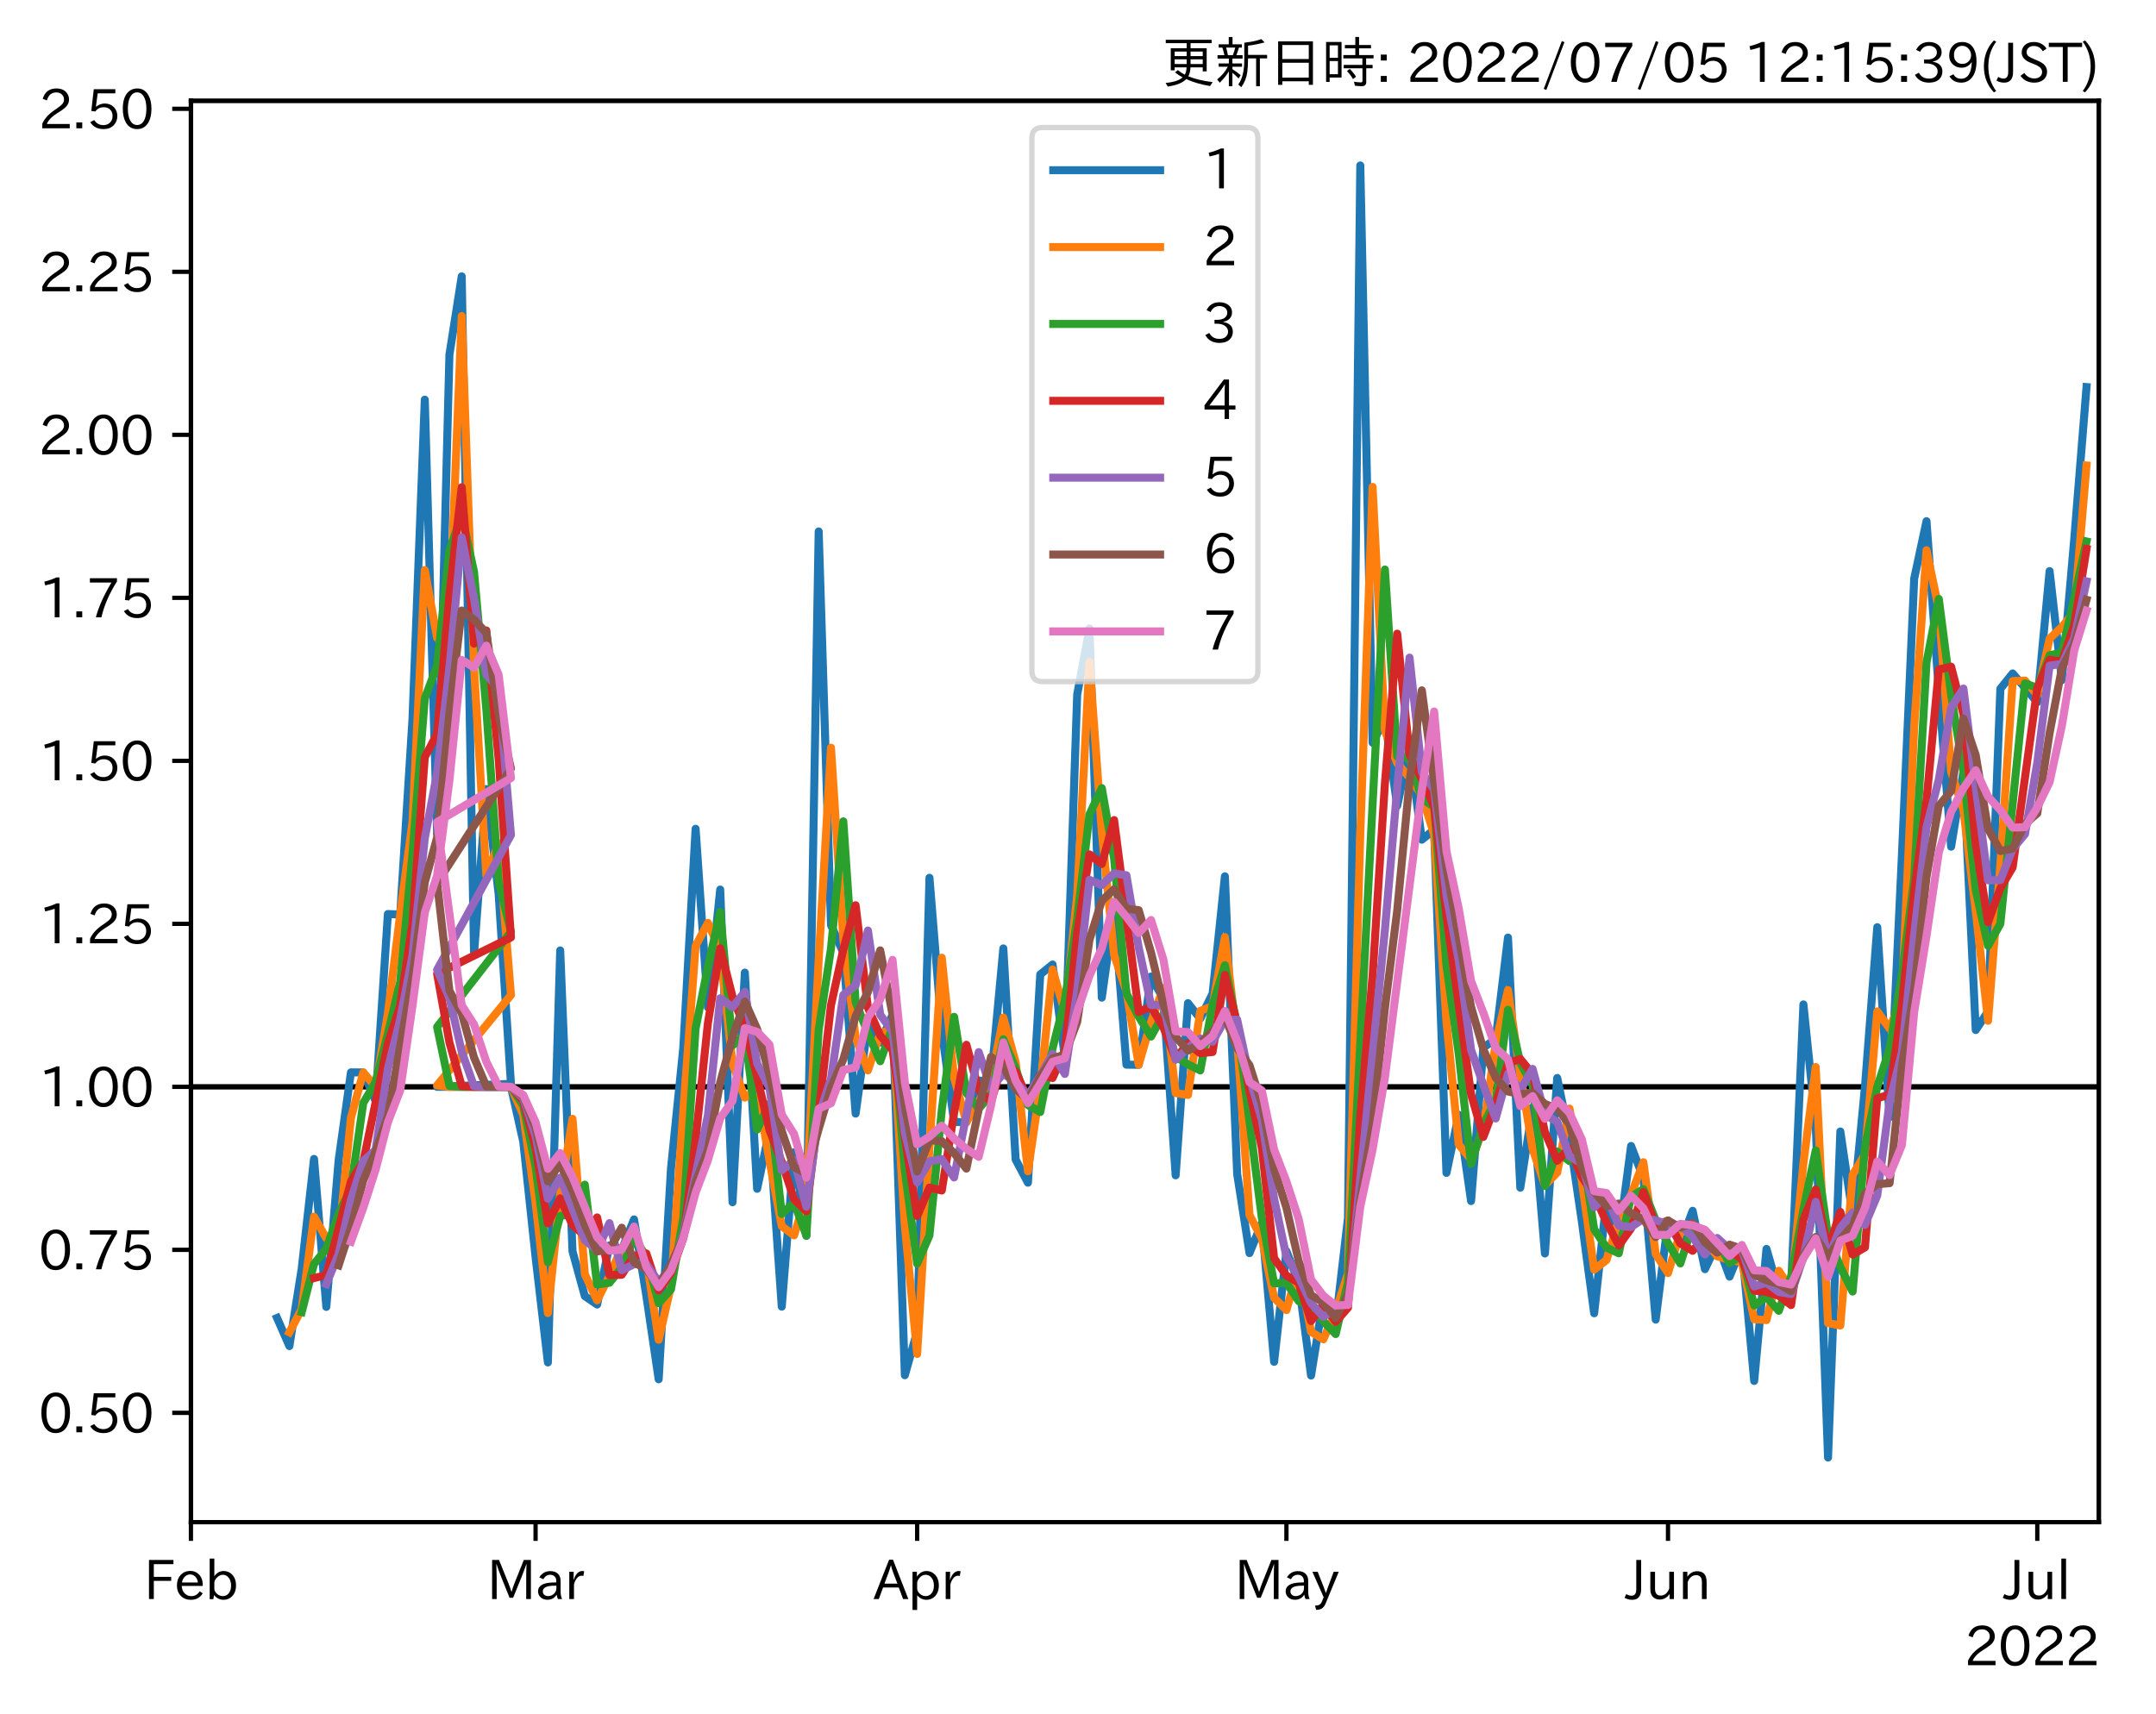 <?xml version="1.0" encoding="utf-8" standalone="no"?>
<!DOCTYPE svg PUBLIC "-//W3C//DTD SVG 1.1//EN"
  "http://www.w3.org/Graphics/SVG/1.1/DTD/svg11.dtd">
<svg xmlns:xlink="http://www.w3.org/1999/xlink" width="403.558pt" height="320.973pt" viewBox="0 0 403.558 320.973" xmlns="http://www.w3.org/2000/svg" version="1.1">
 <defs>
  <style type="text/css">*{stroke-linejoin: round; stroke-linecap: butt}</style>
 </defs>
 <g id="figure_1">
  <g id="patch_1">
   <path d="M 0 320.973 
L 403.558 320.973 
L 403.558 0 
L 0 0 
z
" style="fill: #ffffff"/>
  </g>
  <g id="axes_1">
   <g id="patch_2">
    <path d="M 35.737 284.991 
L 392.858 284.991 
L 392.858 18.879 
L 35.737 18.879 
z
" style="fill: #ffffff"/>
   </g>
   <g id="line2d_1">
    <path d="M 35.737 203.486 
L 392.858 203.486 
" clip-path="url(#p97db24662e)" style="fill: none; stroke: #000000; stroke-linecap: square"/>
   </g>
   <g id="matplotlib.axis_1">
    <g id="xtick_1">
     <g id="line2d_2">
      <defs>
       <path id="mb4a9495ccb" d="M 0 0 
L 0 3.5 
" style="stroke: #000000; stroke-width: 0.8"/>
      </defs>
      <g>
       <use xlink:href="#mb4a9495ccb" x="35.737" y="284.991" style="stroke: #000000; stroke-width: 0.8"/>
      </g>
     </g>
     <g id="text_1">
      <!-- Feb -->
      <g transform="translate(26.914 299.482)scale(0.1 -0.1)">
       <defs>
        <path id="IPAexGothic-46" d="M 3469 4141 
L 1172 4141 
L 1172 2656 
L 3206 2656 
L 3206 2188 
L 1172 2188 
L 1172 63 
L 609 63 
L 609 4634 
L 3469 4634 
L 3469 4141 
z
" transform="scale(0.016)"/>
        <path id="IPAexGothic-65" d="M 863 1594 
Q 891 1041 1209 722 
Q 1534 397 1997 397 
Q 2606 397 2963 966 
L 3322 728 
Q 2869 -31 1931 -31 
Q 1222 -31 766 422 
Q 306 884 306 1641 
Q 306 2444 788 2925 
Q 1216 3353 1856 3353 
Q 2459 3353 2866 2956 
Q 3322 2494 3322 1722 
L 3322 1594 
L 863 1594 
z
M 2756 1997 
Q 2709 2431 2450 2681 
Q 2194 2938 1844 2938 
Q 1438 2938 1150 2591 
Q 953 2356 894 1997 
L 2756 1997 
z
" transform="scale(0.016)"/>
        <path id="IPAexGothic-62" d="M 1125 2731 
Q 1550 3341 2219 3341 
Q 2788 3341 3191 2938 
Q 3659 2469 3659 1644 
Q 3659 838 3191 372 
Q 2788 -31 2206 -31 
Q 1559 -31 1088 516 
L 1009 44 
L 581 44 
L 581 4794 
L 1125 4794 
L 1125 2731 
z
M 1125 1997 
L 1125 1253 
Q 1125 888 1528 600 
Q 1803 403 2119 403 
Q 2488 403 2744 659 
Q 3084 1009 3084 1631 
Q 3084 2194 2803 2553 
Q 2525 2900 2125 2900 
Q 1759 2900 1438 2578 
Q 1125 2266 1125 1997 
z
" transform="scale(0.016)"/>
       </defs>
       <use xlink:href="#IPAexGothic-46"/>
       <use xlink:href="#IPAexGothic-65" x="57.178"/>
       <use xlink:href="#IPAexGothic-62" x="114.062"/>
      </g>
     </g>
    </g>
    <g id="xtick_2">
     <g id="line2d_3">
      <g>
       <use xlink:href="#mb4a9495ccb" x="100.249" y="284.991" style="stroke: #000000; stroke-width: 0.8"/>
      </g>
     </g>
     <g id="text_2">
      <!-- Mar -->
      <g transform="translate(91.14 299.482)scale(0.1 -0.1)">
       <defs>
        <path id="IPAexGothic-4d" d="M 5147 63 
L 4597 63 
L 4597 2534 
Q 4597 3281 4634 4134 
L 4609 4134 
Q 4356 3409 4066 2675 
L 3066 209 
L 2650 209 
L 1641 2725 
Q 1328 3506 1128 4141 
L 1103 4141 
Q 1141 3131 1141 2553 
L 1141 63 
L 609 63 
L 609 4634 
L 1416 4634 
L 2503 1944 
Q 2697 1472 2869 906 
L 2888 906 
Q 3028 1416 3234 1931 
L 4316 4634 
L 5147 4634 
L 5147 63 
z
" transform="scale(0.016)"/>
        <path id="IPAexGothic-61" d="M 3156 63 
L 2672 63 
Q 2559 303 2531 556 
L 2509 556 
Q 2147 -25 1428 -25 
Q 934 -25 622 288 
Q 347 563 347 959 
Q 347 1947 2050 1997 
L 2478 2009 
L 2478 2175 
Q 2478 2509 2288 2700 
Q 2088 2900 1775 2900 
Q 1238 2900 969 2378 
L 494 2597 
Q 938 3328 1788 3328 
Q 2375 3328 2691 3000 
Q 2984 2706 2984 2169 
L 2984 997 
Q 2984 400 3156 63 
z
M 2491 1625 
L 2141 1619 
Q 903 1591 903 953 
Q 903 728 1050 581 
Q 1231 403 1525 403 
Q 1934 403 2234 703 
Q 2491 969 2491 1344 
L 2491 1625 
z
" transform="scale(0.016)"/>
        <path id="IPAexGothic-72" d="M 2309 3316 
L 2213 2769 
Q 2106 2791 2022 2791 
Q 1653 2791 1413 2444 
Q 1113 2006 1113 1675 
L 1113 63 
L 563 63 
L 563 3250 
L 1081 3250 
L 1056 2303 
L 1069 2303 
Q 1422 3341 2097 3341 
Q 2206 3341 2309 3316 
z
" transform="scale(0.016)"/>
       </defs>
       <use xlink:href="#IPAexGothic-4d"/>
       <use xlink:href="#IPAexGothic-61" x="90.186"/>
       <use xlink:href="#IPAexGothic-72" x="145.166"/>
      </g>
     </g>
    </g>
    <g id="xtick_3">
     <g id="line2d_4">
      <g>
       <use xlink:href="#mb4a9495ccb" x="171.673" y="284.991" style="stroke: #000000; stroke-width: 0.8"/>
      </g>
     </g>
     <g id="text_3">
      <!-- Apr -->
      <g transform="translate(163.531 299.482)scale(0.1 -0.1)">
       <defs>
        <path id="IPAexGothic-41" d="M 4056 63 
L 3444 63 
L 2938 1409 
L 1100 1409 
L 603 63 
L -6 63 
L 1806 4666 
L 2259 4666 
L 4056 63 
z
M 2778 1863 
L 2316 3078 
Q 2125 3588 2028 4000 
L 2009 4000 
Q 1897 3563 1716 3078 
L 1263 1863 
L 2778 1863 
z
" transform="scale(0.016)"/>
        <path id="IPAexGothic-70" d="M 1075 2688 
Q 1525 3341 2206 3341 
Q 2769 3341 3172 2938 
Q 3641 2469 3641 1644 
Q 3641 841 3178 372 
Q 2775 -31 2200 -31 
Q 1569 -31 1106 497 
L 1106 -1216 
L 563 -1216 
L 563 3250 
L 1075 3250 
L 1075 2688 
z
M 1106 1950 
L 1106 1291 
Q 1106 897 1516 600 
Q 1791 403 2106 403 
Q 2469 403 2725 659 
Q 3066 997 3066 1631 
Q 3066 2200 2784 2559 
Q 2503 2900 2100 2900 
Q 1656 2900 1338 2484 
Q 1106 2184 1106 1950 
z
" transform="scale(0.016)"/>
       </defs>
       <use xlink:href="#IPAexGothic-41"/>
       <use xlink:href="#IPAexGothic-70" x="63.721"/>
       <use xlink:href="#IPAexGothic-72" x="125.83"/>
      </g>
     </g>
    </g>
    <g id="xtick_4">
     <g id="line2d_5">
      <g>
       <use xlink:href="#mb4a9495ccb" x="240.793" y="284.991" style="stroke: #000000; stroke-width: 0.8"/>
      </g>
     </g>
     <g id="text_4">
      <!-- May -->
      <g transform="translate(231.074 299.482)scale(0.1 -0.1)">
       <defs>
        <path id="IPAexGothic-79" d="M 3122 3250 
L 1575 -488 
Q 1278 -1203 550 -1203 
L 478 -1203 
L 344 -703 
L 447 -703 
Q 969 -703 1150 -238 
L 1356 275 
L 38 3250 
L 659 3250 
L 1363 1459 
Q 1528 1025 1606 781 
L 1625 781 
Q 1750 1169 1863 1459 
L 2528 3250 
L 3122 3250 
z
" transform="scale(0.016)"/>
       </defs>
       <use xlink:href="#IPAexGothic-4d"/>
       <use xlink:href="#IPAexGothic-61" x="90.186"/>
       <use xlink:href="#IPAexGothic-79" x="145.166"/>
      </g>
     </g>
    </g>
    <g id="xtick_5">
     <g id="line2d_6">
      <g>
       <use xlink:href="#mb4a9495ccb" x="312.217" y="284.991" style="stroke: #000000; stroke-width: 0.8"/>
      </g>
     </g>
     <g id="text_5">
      <!-- Jun -->
      <g transform="translate(304.278 299.482)scale(0.1 -0.1)">
       <defs>
        <path id="IPAexGothic-4a" d="M 1819 4634 
L 1819 1234 
Q 1819 -31 763 -31 
Q 303 -31 -125 209 
L 84 644 
Q 378 447 694 447 
Q 1250 447 1250 1203 
L 1250 4634 
L 1819 4634 
z
" transform="scale(0.016)"/>
        <path id="IPAexGothic-75" d="M 3284 63 
L 2772 63 
L 2772 644 
Q 2300 0 1625 0 
Q 1072 0 763 375 
Q 519 678 519 1241 
L 519 3250 
L 1069 3250 
L 1069 1259 
Q 1069 466 1734 466 
Q 2406 466 2734 1291 
L 2734 3250 
L 3284 3250 
L 3284 63 
z
" transform="scale(0.016)"/>
        <path id="IPAexGothic-6e" d="M 3328 63 
L 2778 63 
L 2778 2041 
Q 2778 2853 2106 2853 
Q 1428 2853 1113 2041 
L 1113 63 
L 563 63 
L 563 3250 
L 1075 3250 
L 1075 2675 
Q 1525 3316 2222 3316 
Q 3328 3316 3328 2072 
L 3328 63 
z
" transform="scale(0.016)"/>
       </defs>
       <use xlink:href="#IPAexGothic-4a"/>
       <use xlink:href="#IPAexGothic-75" x="37.988"/>
       <use xlink:href="#IPAexGothic-6e" x="98.389"/>
      </g>
     </g>
    </g>
    <g id="xtick_6">
     <g id="line2d_7">
      <g>
       <use xlink:href="#mb4a9495ccb" x="381.337" y="284.991" style="stroke: #000000; stroke-width: 0.8"/>
      </g>
     </g>
     <g id="text_6">
      <!-- Jul -->
      <g transform="translate(375.068 299.482)scale(0.1 -0.1)">
       <defs>
        <path id="IPAexGothic-6c" d="M 1131 63 
L 581 63 
L 581 4794 
L 1131 4794 
L 1131 63 
z
" transform="scale(0.016)"/>
       </defs>
       <use xlink:href="#IPAexGothic-4a"/>
       <use xlink:href="#IPAexGothic-75" x="37.988"/>
       <use xlink:href="#IPAexGothic-6c" x="98.389"/>
      </g>
     </g>
    </g>
    <g id="text_7">
     <!-- 2022 -->
     <g transform="translate(367.664 311.873)scale(0.1 -0.1)">
      <defs>
       <path id="IPAexGothic-32" d="M 3659 63 
L 447 63 
L 447 594 
Q 825 1475 1894 2203 
L 2072 2322 
Q 2619 2697 2791 2906 
Q 2988 3153 2988 3444 
Q 2988 3772 2756 4003 
Q 2500 4259 2084 4259 
Q 1250 4259 991 3328 
L 497 3506 
Q 853 4725 2116 4725 
Q 2806 4725 3216 4316 
Q 3575 3947 3575 3425 
Q 3575 3038 3344 2722 
Q 3131 2416 2366 1938 
L 2231 1856 
Q 1256 1253 978 569 
L 3659 569 
L 3659 63 
z
" transform="scale(0.016)"/>
       <path id="IPAexGothic-30" d="M 2038 4725 
Q 2881 4725 3334 3944 
Q 3694 3325 3694 2344 
Q 3694 1372 3334 741 
Q 2888 -31 2016 -31 
Q 1147 -31 700 741 
Q 341 1372 341 2350 
Q 341 3713 1000 4334 
Q 1419 4725 2038 4725 
z
M 2016 4266 
Q 1516 4266 1228 3759 
Q 934 3247 934 2344 
Q 934 1456 1222 947 
Q 1513 447 2016 447 
Q 2619 447 2909 1153 
Q 3100 1622 3100 2375 
Q 3100 3256 2806 3759 
Q 2509 4266 2016 4266 
z
" transform="scale(0.016)"/>
      </defs>
      <use xlink:href="#IPAexGothic-32"/>
      <use xlink:href="#IPAexGothic-30" x="62.988"/>
      <use xlink:href="#IPAexGothic-32" x="125.977"/>
      <use xlink:href="#IPAexGothic-32" x="188.965"/>
     </g>
    </g>
   </g>
   <g id="matplotlib.axis_2">
    <g id="ytick_1">
     <g id="line2d_8">
      <defs>
       <path id="m0ebb329136" d="M 0 0 
L -3.5 0 
" style="stroke: #000000; stroke-width: 0.8"/>
      </defs>
      <g>
       <use xlink:href="#m0ebb329136" x="35.737" y="264.523" style="stroke: #000000; stroke-width: 0.8"/>
      </g>
     </g>
     <g id="text_8">
      <!-- 0.50 -->
      <g transform="translate(7.2 268.268)scale(0.1 -0.1)">
       <defs>
        <path id="IPAexGothic-2e" d="M 1184 63 
L 494 63 
L 494 753 
L 1184 753 
L 1184 63 
z
" transform="scale(0.016)"/>
        <path id="IPAexGothic-35" d="M 1178 2603 
Q 1634 2963 2172 2963 
Q 2816 2963 3241 2528 
Q 3638 2113 3638 1497 
Q 3638 938 3297 513 
Q 2869 -31 2031 -31 
Q 959 -31 469 784 
L 938 1028 
Q 1309 434 2013 434 
Q 2466 434 2769 716 
Q 3081 1013 3081 1503 
Q 3081 1966 2806 2241 
Q 2519 2528 2056 2528 
Q 1406 2528 1072 2028 
L 591 2091 
L 884 4634 
L 3406 4634 
L 3406 4153 
L 1341 4153 
L 1134 2603 
L 1178 2603 
z
" transform="scale(0.016)"/>
       </defs>
       <use xlink:href="#IPAexGothic-30"/>
       <use xlink:href="#IPAexGothic-2e" x="62.988"/>
       <use xlink:href="#IPAexGothic-35" x="89.404"/>
       <use xlink:href="#IPAexGothic-30" x="152.393"/>
      </g>
     </g>
    </g>
    <g id="ytick_2">
     <g id="line2d_9">
      <g>
       <use xlink:href="#m0ebb329136" x="35.737" y="234.004" style="stroke: #000000; stroke-width: 0.8"/>
      </g>
     </g>
     <g id="text_9">
      <!-- 0.75 -->
      <g transform="translate(7.2 237.75)scale(0.1 -0.1)">
       <defs>
        <path id="IPAexGothic-37" d="M 3597 4263 
Q 2238 2106 1778 63 
L 1131 63 
Q 1581 1834 2950 4128 
L 428 4128 
L 428 4634 
L 3597 4634 
L 3597 4263 
z
" transform="scale(0.016)"/>
       </defs>
       <use xlink:href="#IPAexGothic-30"/>
       <use xlink:href="#IPAexGothic-2e" x="62.988"/>
       <use xlink:href="#IPAexGothic-37" x="89.404"/>
       <use xlink:href="#IPAexGothic-35" x="152.393"/>
      </g>
     </g>
    </g>
    <g id="ytick_3">
     <g id="line2d_10">
      <g>
       <use xlink:href="#m0ebb329136" x="35.737" y="203.486" style="stroke: #000000; stroke-width: 0.8"/>
      </g>
     </g>
     <g id="text_10">
      <!-- 1.00 -->
      <g transform="translate(7.2 207.231)scale(0.1 -0.1)">
       <defs>
        <path id="IPAexGothic-31" d="M 2463 63 
L 1900 63 
L 1900 4103 
Q 1372 3922 788 3797 
L 684 4231 
Q 1519 4441 2106 4731 
L 2463 4731 
L 2463 63 
z
" transform="scale(0.016)"/>
       </defs>
       <use xlink:href="#IPAexGothic-31"/>
       <use xlink:href="#IPAexGothic-2e" x="62.988"/>
       <use xlink:href="#IPAexGothic-30" x="89.404"/>
       <use xlink:href="#IPAexGothic-30" x="152.393"/>
      </g>
     </g>
    </g>
    <g id="ytick_4">
     <g id="line2d_11">
      <g>
       <use xlink:href="#m0ebb329136" x="35.737" y="172.967" style="stroke: #000000; stroke-width: 0.8"/>
      </g>
     </g>
     <g id="text_11">
      <!-- 1.25 -->
      <g transform="translate(7.2 176.712)scale(0.1 -0.1)">
       <use xlink:href="#IPAexGothic-31"/>
       <use xlink:href="#IPAexGothic-2e" x="62.988"/>
       <use xlink:href="#IPAexGothic-32" x="89.404"/>
       <use xlink:href="#IPAexGothic-35" x="152.393"/>
      </g>
     </g>
    </g>
    <g id="ytick_5">
     <g id="line2d_12">
      <g>
       <use xlink:href="#m0ebb329136" x="35.737" y="142.448" style="stroke: #000000; stroke-width: 0.8"/>
      </g>
     </g>
     <g id="text_12">
      <!-- 1.50 -->
      <g transform="translate(7.2 146.193)scale(0.1 -0.1)">
       <use xlink:href="#IPAexGothic-31"/>
       <use xlink:href="#IPAexGothic-2e" x="62.988"/>
       <use xlink:href="#IPAexGothic-35" x="89.404"/>
       <use xlink:href="#IPAexGothic-30" x="152.393"/>
      </g>
     </g>
    </g>
    <g id="ytick_6">
     <g id="line2d_13">
      <g>
       <use xlink:href="#m0ebb329136" x="35.737" y="111.929" style="stroke: #000000; stroke-width: 0.8"/>
      </g>
     </g>
     <g id="text_13">
      <!-- 1.75 -->
      <g transform="translate(7.2 115.675)scale(0.1 -0.1)">
       <use xlink:href="#IPAexGothic-31"/>
       <use xlink:href="#IPAexGothic-2e" x="62.988"/>
       <use xlink:href="#IPAexGothic-37" x="89.404"/>
       <use xlink:href="#IPAexGothic-35" x="152.393"/>
      </g>
     </g>
    </g>
    <g id="ytick_7">
     <g id="line2d_14">
      <g>
       <use xlink:href="#m0ebb329136" x="35.737" y="81.411" style="stroke: #000000; stroke-width: 0.8"/>
      </g>
     </g>
     <g id="text_14">
      <!-- 2.00 -->
      <g transform="translate(7.2 85.156)scale(0.1 -0.1)">
       <use xlink:href="#IPAexGothic-32"/>
       <use xlink:href="#IPAexGothic-2e" x="62.988"/>
       <use xlink:href="#IPAexGothic-30" x="89.404"/>
       <use xlink:href="#IPAexGothic-30" x="152.393"/>
      </g>
     </g>
    </g>
    <g id="ytick_8">
     <g id="line2d_15">
      <g>
       <use xlink:href="#m0ebb329136" x="35.737" y="50.892" style="stroke: #000000; stroke-width: 0.8"/>
      </g>
     </g>
     <g id="text_15">
      <!-- 2.25 -->
      <g transform="translate(7.2 54.637)scale(0.1 -0.1)">
       <use xlink:href="#IPAexGothic-32"/>
       <use xlink:href="#IPAexGothic-2e" x="62.988"/>
       <use xlink:href="#IPAexGothic-32" x="89.404"/>
       <use xlink:href="#IPAexGothic-35" x="152.393"/>
      </g>
     </g>
    </g>
    <g id="ytick_9">
     <g id="line2d_16">
      <g>
       <use xlink:href="#m0ebb329136" x="35.737" y="20.373" style="stroke: #000000; stroke-width: 0.8"/>
      </g>
     </g>
     <g id="text_16">
      <!-- 2.50 -->
      <g transform="translate(7.2 24.119)scale(0.1 -0.1)">
       <use xlink:href="#IPAexGothic-32"/>
       <use xlink:href="#IPAexGothic-2e" x="62.988"/>
       <use xlink:href="#IPAexGothic-35" x="89.404"/>
       <use xlink:href="#IPAexGothic-30" x="152.393"/>
      </g>
     </g>
    </g>
   </g>
   <g id="line2d_17">
    <path d="M 51.865 246.765 
L 54.169 252.025 
L 56.474 237.527 
L 58.778 216.985 
L 61.081 244.687 
L 63.386 217.229 
L 65.689 200.779 
L 67.993 200.791 
L 70.297 206.122 
L 72.602 171.134 
L 74.906 171.224 
L 77.21 134.589 
L 79.513 74.828 
L 81.817 156.078 
L 84.121 66.407 
L 86.425 51.743 
L 88.73 178.575 
L 91.034 147.744 
L 93.338 167.415 
L 95.641 202.925 
L 81.817 203.486 
L 84.121 203.486 
L 95.641 203.486 
L 97.945 213.751 
L 100.249 235.381 
L 102.553 255.089 
L 104.858 177.952 
L 107.162 234.261 
L 109.466 242.666 
L 111.769 244.246 
L 114.073 233.187 
L 116.377 234.02 
L 118.681 228.307 
L 120.986 242.633 
L 123.29 258.242 
L 125.594 218.779 
L 127.897 196.221 
L 130.202 155.17 
L 132.506 188.587 
L 134.81 166.549 
L 137.113 225.09 
L 139.417 182.098 
L 141.721 222.579 
L 144.025 211.703 
L 146.329 244.642 
L 148.633 215.75 
L 150.938 231.391 
L 153.242 99.501 
L 155.546 173.222 
L 157.85 178.369 
L 160.154 208.496 
L 162.458 191.756 
L 164.762 195.198 
L 167.065 189.98 
L 169.369 257.479 
L 171.673 249.284 
L 173.977 164.344 
L 176.281 192.887 
L 178.585 210.059 
L 180.889 210.13 
L 183.194 202.336 
L 185.498 202.338 
L 187.802 177.571 
L 190.106 217.105 
L 192.41 221.435 
L 194.714 182.442 
L 197.018 180.58 
L 199.321 197.958 
L 201.625 130.058 
L 203.929 117.661 
L 206.233 186.786 
L 208.537 170.332 
L 210.841 199.339 
L 213.145 199.367 
L 215.45 182.839 
L 217.754 187.011 
L 220.058 220.053 
L 222.362 187.812 
L 224.666 190.713 
L 226.97 186.028 
L 229.274 164.073 
L 231.577 219.833 
L 233.881 234.615 
L 236.185 228.991 
L 238.489 254.97 
L 240.793 234.26 
L 243.097 240.185 
L 245.401 257.538 
L 247.706 243.306 
L 250.01 247.766 
L 252.314 228.009 
L 254.618 30.975 
L 256.921 139.055 
L 259.226 134.576 
L 261.529 150.865 
L 263.834 140.118 
L 266.137 157.213 
L 268.442 155.348 
L 270.745 219.598 
L 273.05 208.727 
L 275.353 224.869 
L 277.658 196.124 
L 279.962 194.549 
L 282.265 175.538 
L 284.57 222.367 
L 286.873 207.3 
L 289.178 234.687 
L 291.481 201.827 
L 293.786 213.043 
L 296.089 228.693 
L 298.394 245.878 
L 300.697 224.721 
L 303.002 232.066 
L 305.305 214.557 
L 307.61 220.551 
L 309.913 247.066 
L 312.217 228.684 
L 314.522 232.827 
L 316.825 226.698 
L 319.13 237.621 
L 321.433 232.715 
L 323.738 239.022 
L 326.041 233.461 
L 328.346 258.551 
L 330.649 233.831 
L 332.954 241.844 
L 335.257 241.042 
L 337.562 188.052 
L 339.865 210.499 
L 342.17 272.895 
L 344.474 211.844 
L 346.777 227.496 
L 349.082 203.486 
L 351.385 173.596 
L 353.69 209.189 
L 355.993 160.261 
L 358.298 108.329 
L 360.601 97.579 
L 362.906 129.275 
L 365.209 158.523 
L 367.514 144.469 
L 369.817 192.846 
L 372.122 189.387 
L 374.425 128.958 
L 376.729 126.087 
L 381.337 131.477 
L 383.642 106.927 
L 385.945 127.338 
L 388.25 100.986 
L 390.553 72.469 
L 390.553 72.469 
" clip-path="url(#p97db24662e)" style="fill: none; stroke: #1f77b4; stroke-width: 1.5; stroke-linecap: square"/>
   </g>
   <g id="line2d_18">
    <path d="M 54.169 249.441 
L 56.474 245.102 
L 58.778 227.794 
L 61.081 231.855 
L 63.386 231.96 
L 65.689 209.295 
L 67.993 200.785 
L 70.297 203.486 
L 72.602 189.75 
L 74.906 171.179 
L 77.21 153.881 
L 79.513 106.739 
L 81.817 119.418 
L 84.121 115.985 
L 86.425 59.176 
L 88.73 124.943 
L 91.034 163.893 
L 93.338 157.868 
L 95.641 186.297 
L 81.817 203.205 
L 84.121 203.486 
L 95.641 203.486 
L 97.945 208.731 
L 100.249 225.147 
L 102.553 245.842 
L 104.858 223.569 
L 107.162 209.472 
L 109.466 238.565 
L 111.769 243.46 
L 114.073 238.893 
L 116.377 233.604 
L 118.681 231.206 
L 120.986 235.755 
L 123.29 250.844 
L 125.594 240.776 
L 127.897 208.04 
L 130.202 177.108 
L 132.506 172.79 
L 134.81 177.979 
L 137.113 199.165 
L 139.417 205.503 
L 141.721 204.012 
L 144.025 217.277 
L 146.329 229.575 
L 148.633 231.296 
L 150.938 223.871 
L 153.242 179.657 
L 155.546 139.987 
L 157.85 175.818 
L 160.154 194.294 
L 162.458 200.406 
L 164.762 193.488 
L 167.065 192.615 
L 169.369 229.485 
L 171.673 253.498 
L 173.977 214.668 
L 176.281 179.31 
L 178.585 201.77 
L 180.889 210.095 
L 185.498 202.337 
L 187.802 190.521 
L 190.106 198.871 
L 192.41 219.292 
L 194.714 203.486 
L 197.018 181.514 
L 199.321 189.546 
L 201.625 167.615 
L 203.929 123.955 
L 206.233 155.705 
L 208.537 178.789 
L 210.841 185.585 
L 213.145 199.353 
L 215.45 191.357 
L 217.754 184.94 
L 220.058 204.656 
L 222.362 205.006 
L 224.666 189.27 
L 226.97 188.391 
L 229.274 175.451 
L 231.577 194.894 
L 233.881 227.502 
L 236.185 231.845 
L 238.489 242.996 
L 240.793 245.28 
L 243.097 237.272 
L 245.401 249.354 
L 247.706 250.76 
L 250.01 245.567 
L 252.314 238.446 
L 254.618 156.04 
L 256.921 91.164 
L 259.226 136.829 
L 261.529 142.902 
L 263.834 145.572 
L 266.137 148.872 
L 268.442 156.283 
L 270.745 191.262 
L 273.05 214.295 
L 275.353 217.098 
L 277.658 211.398 
L 279.962 195.339 
L 282.265 185.365 
L 284.57 201.136 
L 286.873 215.09 
L 289.178 221.894 
L 291.481 219.522 
L 293.786 207.568 
L 296.089 221.161 
L 298.394 237.705 
L 300.697 235.922 
L 303.002 228.463 
L 305.305 223.687 
L 307.61 217.596 
L 309.913 234.771 
L 312.217 238.358 
L 314.522 230.778 
L 316.825 229.812 
L 319.13 232.319 
L 321.433 235.201 
L 323.738 235.924 
L 326.041 236.285 
L 328.346 247.001 
L 330.649 247.159 
L 332.954 237.929 
L 335.257 241.444 
L 337.562 217.755 
L 339.865 199.775 
L 342.17 247.716 
L 344.474 248.172 
L 346.777 219.96 
L 349.082 216.148 
L 351.385 189.358 
L 353.69 192.578 
L 355.993 186.866 
L 358.298 136.066 
L 360.601 103.019 
L 362.906 114.02 
L 365.209 144.489 
L 367.514 151.638 
L 369.817 170.533 
L 372.122 191.127 
L 374.425 161.939 
L 376.729 127.527 
L 379.034 127.427 
L 381.337 130.123 
L 383.642 119.568 
L 385.945 117.383 
L 388.25 114.573 
L 390.553 87.153 
L 390.553 87.153 
" clip-path="url(#p97db24662e)" style="fill: none; stroke: #ff7f0e; stroke-width: 1.5; stroke-linecap: square"/>
   </g>
   <g id="line2d_19">
    <path d="M 56.474 245.66 
L 58.778 236.649 
L 61.081 233.785 
L 63.386 227.213 
L 65.689 222.545 
L 67.993 206.526 
L 70.297 202.59 
L 72.602 193.535 
L 74.906 183.836 
L 77.21 159.836 
L 79.513 130.778 
L 81.817 124.604 
L 84.121 103.077 
L 86.425 96.449 
L 88.73 107.071 
L 91.034 132.851 
L 93.338 165.075 
L 95.641 174.477 
L 81.817 192.28 
L 84.121 203.299 
L 86.425 203.486 
L 95.641 203.486 
L 97.945 207.008 
L 100.249 218.391 
L 102.553 236.326 
L 104.858 227.669 
L 107.162 227.266 
L 109.466 221.799 
L 111.769 240.501 
L 114.073 240.169 
L 116.377 237.298 
L 118.681 231.871 
L 120.986 235.18 
L 123.29 243.981 
L 125.594 241.4 
L 127.897 227.96 
L 130.202 192.549 
L 132.506 181.037 
L 134.81 170.737 
L 137.113 195.733 
L 139.417 193.714 
L 141.721 211.489 
L 144.025 206.632 
L 146.329 227.297 
L 148.633 225.172 
L 150.938 231.328 
L 153.242 192.844 
L 155.546 177.543 
L 157.85 153.781 
L 160.154 187.616 
L 162.458 193.453 
L 164.762 198.693 
L 167.065 192.329 
L 169.369 219.197 
L 171.673 236.598 
L 173.977 231.311 
L 176.281 207.837 
L 178.585 190.376 
L 180.889 204.622 
L 183.194 207.564 
L 185.498 204.992 
L 187.802 194.58 
L 190.106 200.037 
L 192.41 206.889 
L 194.714 208.205 
L 197.018 196.284 
L 199.321 187.218 
L 201.625 172.061 
L 203.929 152.464 
L 206.233 147.553 
L 208.537 160.727 
L 210.841 185.987 
L 213.145 190.339 
L 215.45 194.072 
L 217.754 189.924 
L 220.058 197.782 
L 222.362 199.284 
L 224.666 200.418 
L 226.97 188.198 
L 229.274 180.721 
L 231.577 192.003 
L 236.185 228.001 
L 238.489 240.292 
L 240.793 240.181 
L 243.097 243.616 
L 245.401 244.622 
L 247.706 247.389 
L 250.01 249.775 
L 252.314 240.097 
L 256.921 150.557 
L 259.226 106.633 
L 261.529 141.629 
L 263.834 141.979 
L 266.137 149.539 
L 268.442 151.058 
L 270.745 180.755 
L 273.05 197.356 
L 275.353 217.938 
L 277.658 210.514 
L 279.962 206.037 
L 282.265 189.047 
L 284.57 198.978 
L 286.873 203.226 
L 289.178 222.052 
L 291.481 215.595 
L 293.786 217.405 
L 296.089 215.078 
L 298.394 230.152 
L 300.697 233.574 
L 303.002 234.654 
L 305.305 224.033 
L 307.61 222.652 
L 309.913 228.479 
L 312.217 232.786 
L 314.522 236.552 
L 316.825 229.437 
L 319.13 232.489 
L 321.433 232.451 
L 323.738 236.493 
L 326.041 235.11 
L 328.346 244.427 
L 330.649 242.836 
L 332.954 245.426 
L 335.257 238.979 
L 337.562 226.47 
L 339.865 215.389 
L 342.17 231.46 
L 344.474 237.234 
L 346.777 241.817 
L 349.082 214.731 
L 351.385 203.486 
L 353.69 196.318 
L 355.993 182.577 
L 358.298 164.491 
L 360.601 124.019 
L 362.906 112.14 
L 365.209 130.036 
L 367.514 144.482 
L 369.817 166.629 
L 372.122 177.091 
L 374.425 172.968 
L 379.034 127.939 
L 381.337 128.786 
L 383.642 122.678 
L 385.945 122.191 
L 388.25 112.055 
L 390.553 101.38 
L 390.553 101.38 
" clip-path="url(#p97db24662e)" style="fill: none; stroke: #2ca02c; stroke-width: 1.5; stroke-linecap: square"/>
   </g>
   <g id="line2d_20">
    <path d="M 58.778 239.294 
L 61.081 238.73 
L 65.689 221.182 
L 67.993 217.491 
L 72.602 195.384 
L 74.906 188.279 
L 77.21 172.865 
L 79.513 141.762 
L 81.817 137.437 
L 84.121 111.412 
L 86.425 91.225 
L 88.73 120.513 
L 91.034 118.038 
L 93.338 142.143 
L 95.641 175.512 
L 81.817 182.319 
L 84.121 195.174 
L 86.425 203.345 
L 88.73 203.486 
L 95.641 203.486 
L 97.945 206.137 
L 100.249 214.845 
L 102.553 229.054 
L 104.858 224.361 
L 107.162 229.36 
L 109.466 231.365 
L 111.769 227.934 
L 114.073 238.729 
L 116.377 238.672 
L 118.681 235.131 
L 120.986 234.686 
L 123.29 241.597 
L 125.594 238.302 
L 127.897 231.855 
L 130.202 213.371 
L 132.506 191.569 
L 134.81 177.544 
L 137.113 186.601 
L 139.417 192.451 
L 141.721 201.612 
L 144.025 211.542 
L 146.329 217.547 
L 148.633 224.53 
L 150.938 226.764 
L 153.242 208.285 
L 155.546 188.189 
L 157.85 177.75 
L 160.154 169.485 
L 162.458 188.663 
L 164.762 193.892 
L 167.065 196.569 
L 169.369 212.915 
L 171.673 227.681 
L 173.977 222.342 
L 176.281 222.9 
L 178.585 208.397 
L 180.889 195.611 
L 183.194 204.055 
L 185.498 206.279 
L 187.802 198.654 
L 190.106 200.616 
L 192.41 205.767 
L 194.714 201.199 
L 197.018 201.837 
L 199.321 196.704 
L 201.625 174.725 
L 203.929 159.967 
L 206.233 161.768 
L 208.537 153.544 
L 213.145 189.459 
L 215.45 188.501 
L 217.754 192.342 
L 220.058 198.18 
L 222.362 195.359 
L 224.666 197.193 
L 226.97 196.966 
L 229.274 182.528 
L 231.577 191.682 
L 233.881 204.237 
L 236.185 214.901 
L 238.489 235.582 
L 240.793 238.822 
L 243.097 240.182 
L 245.401 247.343 
L 247.706 244.295 
L 250.01 247.483 
L 252.314 244.837 
L 254.618 209.111 
L 256.921 182.664 
L 259.226 146.692 
L 261.529 118.644 
L 263.834 141.252 
L 266.137 145.912 
L 268.442 151.01 
L 270.745 171.518 
L 275.353 204.869 
L 277.658 212.856 
L 279.962 206.715 
L 282.265 199.049 
L 284.57 198.271 
L 286.873 201.112 
L 289.178 211.988 
L 291.481 217.329 
L 293.786 214.963 
L 296.089 220.345 
L 298.394 223.745 
L 300.697 228.822 
L 303.002 233.199 
L 305.305 230 
L 307.61 223.173 
L 309.913 229.389 
L 312.217 228.53 
L 314.522 232.796 
L 316.825 234.185 
L 319.13 231.552 
L 321.433 232.546 
L 326.041 235.745 
L 328.346 241.645 
L 330.649 241.898 
L 332.954 242.589 
L 335.257 244.352 
L 337.562 228.364 
L 339.865 222.698 
L 342.17 233.953 
L 344.474 226.898 
L 346.777 234.894 
L 349.082 233.543 
L 351.385 205.631 
L 353.69 204.937 
L 355.993 188.118 
L 358.298 166.817 
L 360.601 149.875 
L 362.906 125.346 
L 365.209 124.822 
L 367.514 133.749 
L 369.817 158.016 
L 372.122 172.652 
L 374.425 166.294 
L 376.729 162.397 
L 381.337 128.829 
L 383.642 123.535 
L 385.945 123.853 
L 388.25 117.085 
L 390.553 102.78 
L 390.553 102.78 
" clip-path="url(#p97db24662e)" style="fill: none; stroke: #d62728; stroke-width: 1.5; stroke-linecap: square"/>
   </g>
   <g id="line2d_21">
    <path d="M 61.081 240.4 
L 63.386 234.802 
L 65.689 224.678 
L 67.993 217.39 
L 70.297 215.307 
L 72.602 200.08 
L 74.906 190.876 
L 77.21 178.91 
L 79.513 156.943 
L 81.817 144.719 
L 84.121 124.991 
L 86.425 100.622 
L 88.73 112.096 
L 91.034 126.274 
L 93.338 129.014 
L 95.641 156.331 
L 81.817 181.578 
L 84.121 186.827 
L 86.425 196.88 
L 88.73 203.374 
L 91.034 203.486 
L 95.641 203.486 
L 97.945 205.611 
L 100.249 212.661 
L 102.553 224.409 
L 104.858 220.493 
L 109.466 232.182 
L 111.769 234.095 
L 114.073 229.008 
L 116.377 237.807 
L 118.681 236.691 
L 120.986 236.684 
L 123.29 239.979 
L 125.594 237.462 
L 127.897 231.156 
L 132.506 208.802 
L 134.81 186.902 
L 137.113 188.581 
L 139.417 185.712 
L 141.721 199.11 
L 144.025 203.699 
L 146.329 219.1 
L 148.633 217.19 
L 150.938 225.941 
L 153.242 208.977 
L 155.546 201.986 
L 157.85 186.279 
L 160.154 184.486 
L 162.458 174.218 
L 164.762 189.995 
L 167.065 193.119 
L 169.369 212.045 
L 171.673 221.365 
L 173.977 217.408 
L 176.281 217.027 
L 178.585 220.451 
L 183.194 196.984 
L 185.498 203.713 
L 187.802 201.022 
L 190.106 202.58 
L 192.41 205.089 
L 194.714 201.428 
L 197.018 197.325 
L 199.321 201.07 
L 201.625 185.5 
L 203.929 164.728 
L 206.233 165.716 
L 208.537 163.518 
L 210.841 163.87 
L 213.145 177.425 
L 215.45 188.16 
L 217.754 188.205 
L 220.058 198.413 
L 222.362 196.171 
L 224.666 194.443 
L 226.97 195.034 
L 229.274 190.973 
L 231.577 190.917 
L 233.881 201.645 
L 236.185 209.649 
L 238.489 224.417 
L 240.793 235.319 
L 243.097 239.097 
L 245.401 243.976 
L 247.706 246.552 
L 250.01 245.002 
L 252.314 243.927 
L 259.226 174.129 
L 261.529 147.535 
L 263.834 123.129 
L 266.137 144.561 
L 268.442 147.84 
L 270.745 167.593 
L 273.05 179.805 
L 275.353 196.563 
L 277.658 203.169 
L 279.962 209.411 
L 282.265 201.047 
L 284.57 204.1 
L 286.873 200.13 
L 289.178 208.697 
L 291.481 210.025 
L 293.786 216.485 
L 296.089 217.856 
L 298.394 226.034 
L 300.697 223.941 
L 303.002 229.48 
L 305.305 229.74 
L 307.61 228.181 
L 309.913 228.473 
L 312.217 229.248 
L 314.522 229.406 
L 316.825 231.607 
L 319.13 234.882 
L 321.433 231.786 
L 323.738 233.879 
L 326.041 234.004 
L 328.346 240.855 
L 330.649 240.138 
L 332.954 241.888 
L 335.257 242.282 
L 337.562 235.331 
L 339.865 225.028 
L 342.17 235.588 
L 344.474 229.905 
L 346.777 227.018 
L 349.082 229.337 
L 351.385 223.831 
L 353.69 206.351 
L 355.993 197.091 
L 358.298 174.941 
L 360.601 154.898 
L 362.906 145.936 
L 365.209 132.471 
L 367.514 128.915 
L 369.817 147.37 
L 372.122 164.821 
L 374.425 164.769 
L 376.729 158.96 
L 379.034 156.164 
L 381.337 142.785 
L 383.642 124.632 
L 385.945 124.302 
L 388.25 119.474 
L 390.553 108.84 
L 390.553 108.84 
" clip-path="url(#p97db24662e)" style="fill: none; stroke: #9467bd; stroke-width: 1.5; stroke-linecap: square"/>
   </g>
   <g id="line2d_22">
    <path d="M 63.386 236.915 
L 65.689 229.856 
L 67.993 221.04 
L 70.297 215.589 
L 72.602 208.938 
L 77.21 182.805 
L 79.513 165.198 
L 81.817 156.799 
L 84.121 133.542 
L 86.425 114.31 
L 88.73 116.021 
L 91.034 118.499 
L 93.338 133.808 
L 95.641 143.874 
L 81.817 165.297 
L 84.121 185.485 
L 86.425 189.754 
L 88.73 198.006 
L 91.034 203.392 
L 95.641 203.486 
L 97.945 205.26 
L 100.249 211.181 
L 102.553 221.189 
L 104.858 217.833 
L 107.162 222.924 
L 109.466 229.336 
L 111.769 234.311 
L 114.073 233.944 
L 116.377 229.862 
L 118.681 236.291 
L 120.986 237.71 
L 123.29 240.705 
L 125.594 236.763 
L 127.897 231.639 
L 130.202 221.392 
L 132.506 215.274 
L 134.81 202.634 
L 137.113 194.15 
L 139.417 187.521 
L 141.721 192.666 
L 144.025 201.302 
L 146.329 211.738 
L 148.633 218.549 
L 150.938 219.697 
L 153.242 211.363 
L 155.546 203.662 
L 157.85 198.331 
L 160.154 190.255 
L 162.458 185.724 
L 164.762 177.935 
L 167.065 189.993 
L 169.369 207.022 
L 171.673 219.323 
L 173.977 213.503 
L 176.281 213.661 
L 178.585 215.896 
L 180.889 218.797 
L 183.194 207.701 
L 185.498 197.893 
L 187.802 199.701 
L 190.106 203.859 
L 192.41 205.944 
L 194.714 201.58 
L 197.018 198.174 
L 199.321 197.43 
L 201.625 191.344 
L 203.929 175.97 
L 206.233 168.634 
L 208.537 166.495 
L 210.841 170.126 
L 213.145 170.414 
L 215.45 178.341 
L 217.754 187.969 
L 220.058 194.113 
L 222.362 196.704 
L 224.666 195.277 
L 226.97 193.076 
L 229.274 190.321 
L 231.577 196.279 
L 233.881 199.44 
L 236.185 206.689 
L 238.489 218.845 
L 240.793 226.128 
L 243.097 236.149 
L 245.401 242.485 
L 247.706 243.864 
L 250.01 246.756 
L 252.314 242.39 
L 254.618 224.459 
L 256.921 210.397 
L 259.226 188.775 
L 261.529 170.479 
L 263.834 146.319 
L 266.137 129.255 
L 268.442 146.405 
L 270.745 162.516 
L 275.353 188.519 
L 277.658 196.49 
L 279.962 201.773 
L 282.265 204.35 
L 284.57 204.884 
L 286.873 204.64 
L 289.178 206.69 
L 291.481 207.579 
L 293.786 210.534 
L 296.089 218.622 
L 298.394 223.132 
L 300.697 225.817 
L 303.002 225.343 
L 305.305 227.14 
L 307.61 228.266 
L 309.913 231.618 
L 312.217 228.508 
L 314.522 229.854 
L 316.825 228.96 
L 319.13 232.638 
L 321.433 234.525 
L 323.738 233.033 
L 326.041 233.809 
L 328.346 238.645 
L 330.649 239.723 
L 332.954 240.424 
L 335.257 241.747 
L 337.562 235.022 
L 339.865 231.6 
L 342.17 235.298 
L 344.474 232.007 
L 346.777 229.507 
L 349.082 223.437 
L 351.385 221.722 
L 353.69 221.526 
L 355.993 199.676 
L 358.298 185.337 
L 360.601 164.167 
L 362.906 150.873 
L 365.209 148.098 
L 367.514 134.524 
L 369.817 141.389 
L 372.122 155.181 
L 374.425 159.334 
L 376.729 158.887 
L 379.034 154.269 
L 381.337 152.279 
L 383.642 137.246 
L 385.945 125.085 
L 388.25 120.591 
L 390.553 112.295 
L 390.553 112.295 
" clip-path="url(#p97db24662e)" style="fill: none; stroke: #8c564b; stroke-width: 1.5; stroke-linecap: square"/>
   </g>
   <g id="line2d_23">
    <path d="M 65.689 232.478 
L 67.993 226.161 
L 70.297 219.029 
L 72.602 210.123 
L 74.906 204.176 
L 77.21 188.323 
L 79.513 170.843 
L 81.817 163.925 
L 84.121 146.135 
L 86.425 123.557 
L 88.73 124.977 
L 91.034 120.878 
L 93.338 126.319 
L 95.641 145.67 
L 81.817 153.907 
L 86.425 188.21 
L 88.73 191.806 
L 91.034 198.803 
L 93.338 203.406 
L 95.641 203.486 
L 97.945 205.008 
L 100.249 210.112 
L 102.553 218.827 
L 104.858 215.891 
L 107.162 220.349 
L 111.769 231.623 
L 114.073 234.151 
L 116.377 233.955 
L 118.681 229.641 
L 120.986 237.225 
L 123.29 240.988 
L 125.594 237.873 
L 127.897 231.862 
L 130.202 223.298 
L 132.506 217.237 
L 134.81 209.356 
L 137.113 206.126 
L 139.417 192.493 
L 141.721 193.18 
L 144.025 195.569 
L 146.329 208.687 
L 148.633 212.32 
L 150.938 220.485 
L 153.242 207.579 
L 155.546 206.563 
L 157.85 200.334 
L 160.154 199.836 
L 162.458 190.47 
L 164.762 187.119 
L 167.065 179.719 
L 169.369 202.697 
L 171.673 214.258 
L 173.977 212.801 
L 176.281 210.766 
L 178.585 213.153 
L 180.889 215.09 
L 183.194 216.588 
L 185.498 206.949 
L 187.802 195.17 
L 190.106 202.349 
L 192.41 206.541 
L 194.714 202.839 
L 197.018 198.777 
L 199.321 198.143 
L 201.625 189.458 
L 203.929 182.686 
L 206.233 177.565 
L 208.537 168.878 
L 210.841 171.665 
L 213.145 174.686 
L 215.45 172.253 
L 217.754 179.612 
L 220.058 193.09 
L 222.362 193.231 
L 224.666 195.865 
L 226.97 193.994 
L 229.274 189.276 
L 231.577 194.994 
L 233.881 202.615 
L 236.185 204.16 
L 238.489 215.218 
L 240.793 221.197 
L 243.097 228.27 
L 245.401 239.574 
L 247.706 242.603 
L 250.01 244.434 
L 252.314 244.316 
L 254.618 225.921 
L 256.921 215.217 
L 259.226 201.767 
L 266.137 147.918 
L 268.442 133.214 
L 270.745 159.354 
L 273.05 170.097 
L 275.353 183.683 
L 277.658 189.632 
L 279.962 196.214 
L 282.265 198.326 
L 284.57 207.105 
L 286.873 205.232 
L 289.178 209.475 
L 291.481 206.007 
L 293.786 208.376 
L 296.089 213.323 
L 298.394 223.023 
L 300.697 223.361 
L 303.002 226.734 
L 305.305 223.869 
L 307.61 226.225 
L 309.913 231.205 
L 312.217 231.204 
L 314.522 229.137 
L 316.825 229.409 
L 319.13 230.247 
L 323.738 235.181 
L 326.041 233.094 
L 328.346 237.837 
L 330.649 237.973 
L 332.954 240.029 
L 335.257 240.513 
L 337.562 235.605 
L 339.865 231.868 
L 342.17 239.058 
L 344.474 232.27 
L 346.777 231.375 
L 349.082 226.161 
L 351.385 217.471 
L 353.69 220.018 
L 355.993 214.411 
L 358.298 189.472 
L 360.601 175.255 
L 362.906 159.591 
L 365.209 151.987 
L 367.514 147.584 
L 369.817 144.211 
L 372.122 149.164 
L 374.425 151.66 
L 376.729 154.947 
L 379.034 154.883 
L 381.337 151.185 
L 383.642 146.428 
L 385.945 135.861 
L 388.25 121.808 
L 390.553 114.322 
L 390.553 114.322 
" clip-path="url(#p97db24662e)" style="fill: none; stroke: #e377c2; stroke-width: 1.5; stroke-linecap: square"/>
   </g>
   <g id="patch_3">
    <path d="M 35.737 284.991 
L 35.737 18.879 
" style="fill: none; stroke: #000000; stroke-width: 0.8; stroke-linejoin: miter; stroke-linecap: square"/>
   </g>
   <g id="patch_4">
    <path d="M 392.858 284.991 
L 392.858 18.879 
" style="fill: none; stroke: #000000; stroke-width: 0.8; stroke-linejoin: miter; stroke-linecap: square"/>
   </g>
   <g id="patch_5">
    <path d="M 35.737 284.991 
L 392.858 284.991 
" style="fill: none; stroke: #000000; stroke-width: 0.8; stroke-linejoin: miter; stroke-linecap: square"/>
   </g>
   <g id="patch_6">
    <path d="M 35.737 18.879 
L 392.858 18.879 
" style="fill: none; stroke: #000000; stroke-width: 0.8; stroke-linejoin: miter; stroke-linecap: square"/>
   </g>
   <g id="legend_1">
    <g id="patch_7">
     <path d="M 195.148 127.614 
L 233.447 127.614 
Q 235.447 127.614 235.447 125.614 
L 235.447 25.879 
Q 235.447 23.879 233.447 23.879 
L 195.148 23.879 
Q 193.148 23.879 193.148 25.879 
L 193.148 125.614 
Q 193.148 127.614 195.148 127.614 
z
" style="fill: #ffffff; opacity: 0.8; stroke: #cccccc; stroke-linejoin: miter"/>
    </g>
    <g id="line2d_24">
     <path d="M 197.148 31.87 
L 207.148 31.87 
L 217.148 31.87 
" style="fill: none; stroke: #1f77b4; stroke-width: 1.5; stroke-linecap: square"/>
    </g>
    <g id="text_17">
     <!-- 1 -->
     <g transform="translate(225.148 35.37)scale(0.1 -0.1)">
      <use xlink:href="#IPAexGothic-31"/>
     </g>
    </g>
    <g id="line2d_25">
     <path d="M 197.148 46.261 
L 207.148 46.261 
L 217.148 46.261 
" style="fill: none; stroke: #ff7f0e; stroke-width: 1.5; stroke-linecap: square"/>
    </g>
    <g id="text_18">
     <!-- 2 -->
     <g transform="translate(225.148 49.761)scale(0.1 -0.1)">
      <use xlink:href="#IPAexGothic-32"/>
     </g>
    </g>
    <g id="line2d_26">
     <path d="M 197.148 60.651 
L 207.148 60.651 
L 217.148 60.651 
" style="fill: none; stroke: #2ca02c; stroke-width: 1.5; stroke-linecap: square"/>
    </g>
    <g id="text_19">
     <!-- 3 -->
     <g transform="translate(225.148 64.151)scale(0.1 -0.1)">
      <defs>
       <path id="IPAexGothic-33" d="M 2381 2419 
Q 3506 2216 3506 1278 
Q 3506 716 3128 356 
Q 2709 -31 1944 -31 
Q 797 -31 288 881 
L 756 1131 
Q 1109 441 1938 441 
Q 2425 441 2694 691 
Q 2950 928 2950 1291 
Q 2950 1719 2566 1978 
Q 2216 2213 1644 2213 
L 1363 2213 
L 1363 2669 
L 1656 2669 
Q 2231 2669 2534 2888 
Q 2859 3119 2859 3509 
Q 2859 3934 2494 4138 
Q 2259 4278 1931 4278 
Q 1238 4278 903 3578 
L 434 3803 
Q 897 4725 1938 4725 
Q 2597 4725 3006 4394 
Q 3416 4069 3416 3534 
Q 3416 3028 3019 2706 
Q 2763 2500 2381 2444 
L 2381 2419 
z
" transform="scale(0.016)"/>
      </defs>
      <use xlink:href="#IPAexGothic-33"/>
     </g>
    </g>
    <g id="line2d_27">
     <path d="M 197.148 75.042 
L 207.148 75.042 
L 217.148 75.042 
" style="fill: none; stroke: #d62728; stroke-width: 1.5; stroke-linecap: square"/>
    </g>
    <g id="text_20">
     <!-- 4 -->
     <g transform="translate(225.148 78.542)scale(0.1 -0.1)">
      <defs>
       <path id="IPAexGothic-34" d="M 3813 1159 
L 3059 1159 
L 3059 63 
L 2547 63 
L 2547 1159 
L 197 1159 
L 197 1672 
L 2456 4678 
L 3059 4678 
L 3059 1634 
L 3813 1634 
L 3813 1159 
z
M 2578 4109 
L 2559 4109 
Q 2278 3656 2003 3284 
L 759 1634 
L 2547 1634 
L 2547 3144 
Q 2547 3481 2578 4109 
z
" transform="scale(0.016)"/>
      </defs>
      <use xlink:href="#IPAexGothic-34"/>
     </g>
    </g>
    <g id="line2d_28">
     <path d="M 197.148 89.433 
L 207.148 89.433 
L 217.148 89.433 
" style="fill: none; stroke: #9467bd; stroke-width: 1.5; stroke-linecap: square"/>
    </g>
    <g id="text_21">
     <!-- 5 -->
     <g transform="translate(225.148 92.933)scale(0.1 -0.1)">
      <use xlink:href="#IPAexGothic-35"/>
     </g>
    </g>
    <g id="line2d_29">
     <path d="M 197.148 103.823 
L 207.148 103.823 
L 217.148 103.823 
" style="fill: none; stroke: #8c564b; stroke-width: 1.5; stroke-linecap: square"/>
    </g>
    <g id="text_22">
     <!-- 6 -->
     <g transform="translate(225.148 107.323)scale(0.1 -0.1)">
      <defs>
       <path id="IPAexGothic-36" d="M 1056 2328 
Q 1509 2981 2234 2981 
Q 2906 2981 3316 2513 
Q 3675 2106 3675 1522 
Q 3675 884 3272 434 
Q 2853 -31 2178 -31 
Q 1375 -31 922 581 
Q 481 1178 481 2228 
Q 481 3425 1013 4109 
Q 1494 4725 2272 4725 
Q 3191 4725 3609 4025 
L 3150 3775 
Q 2894 4266 2300 4266 
Q 1119 4266 1031 2328 
L 1056 2328 
z
M 2141 2547 
Q 1684 2547 1384 2206 
Q 1116 1900 1116 1541 
Q 1116 1156 1353 844 
Q 1672 428 2159 428 
Q 2669 428 2941 844 
Q 3125 1128 3125 1503 
Q 3125 1944 2881 2228 
Q 2600 2547 2141 2547 
z
" transform="scale(0.016)"/>
      </defs>
      <use xlink:href="#IPAexGothic-36"/>
     </g>
    </g>
    <g id="line2d_30">
     <path d="M 197.148 118.214 
L 207.148 118.214 
L 217.148 118.214 
" style="fill: none; stroke: #e377c2; stroke-width: 1.5; stroke-linecap: square"/>
    </g>
    <g id="text_23">
     <!-- 7 -->
     <g transform="translate(225.148 121.714)scale(0.1 -0.1)">
      <use xlink:href="#IPAexGothic-37"/>
     </g>
    </g>
   </g>
  </g>
  <g id="axes_2">
   <g id="matplotlib.axis_3"/>
   <g id="patch_8">
    <path d="M 35.737 284.991 
L 35.737 18.879 
" style="fill: none; stroke: #000000; stroke-width: 0.8; stroke-linejoin: miter; stroke-linecap: square"/>
   </g>
   <g id="patch_9">
    <path d="M 392.858 284.991 
L 392.858 18.879 
" style="fill: none; stroke: #000000; stroke-width: 0.8; stroke-linejoin: miter; stroke-linecap: square"/>
   </g>
   <g id="patch_10">
    <path d="M 35.737 284.991 
L 392.858 284.991 
" style="fill: none; stroke: #000000; stroke-width: 0.8; stroke-linejoin: miter; stroke-linecap: square"/>
   </g>
   <g id="patch_11">
    <path d="M 35.737 18.879 
L 392.858 18.879 
" style="fill: none; stroke: #000000; stroke-width: 0.8; stroke-linejoin: miter; stroke-linecap: square"/>
   </g>
  </g>
  <g id="text_24">
   <!-- 更新日時: 2022/07/05 12:15:39(JST) -->
   <g transform="translate(217.386 15.423)scale(0.1 -0.1)">
    <defs>
     <path id="IPAexGothic-66f4" d="M 2956 3994 
L 2956 4588 
L 513 4588 
L 513 4984 
L 5881 4984 
L 5881 4588 
L 3413 4588 
L 3413 3994 
L 5300 3994 
L 5300 1288 
L 4838 1288 
L 4838 1759 
L 3406 1759 
Q 3384 1125 3150 709 
Q 4291 244 5997 31 
L 5694 -428 
Q 4109 -166 2906 384 
Q 2294 -266 744 -488 
L 494 -66 
Q 1903 59 2491 588 
Q 2041 813 1594 1166 
L 1928 1434 
Q 2331 1106 2747 897 
Q 2922 1219 2950 1759 
L 1556 1759 
L 1556 1413 
L 1097 1413 
L 1097 3994 
L 2956 3994 
z
M 2956 3609 
L 1556 3609 
L 1556 3078 
L 2956 3078 
L 2956 3609 
z
M 3413 3609 
L 3413 3078 
L 4838 3078 
L 4838 3609 
L 3413 3609 
z
M 2956 2700 
L 1556 2700 
L 1556 2144 
L 2956 2144 
L 2956 2700 
z
M 3413 2700 
L 3413 2144 
L 4838 2144 
L 4838 2700 
L 3413 2700 
z
" transform="scale(0.016)"/>
     <path id="IPAexGothic-65b0" d="M 3891 2803 
Q 3881 1759 3794 1166 
Q 3653 197 3097 -563 
L 2741 -250 
Q 3450 700 3450 2631 
L 3450 4647 
Q 3516 4656 3622 4666 
Q 4656 4778 5447 5063 
L 5825 4678 
Q 4897 4419 3891 4294 
L 3891 3219 
L 6119 3219 
L 6119 2803 
L 5275 2803 
L 5275 -447 
L 4834 -447 
L 4834 2803 
L 3891 2803 
z
M 2822 4069 
Q 2678 3572 2519 3181 
L 3250 3181 
L 3250 2784 
L 2059 2784 
L 2059 2216 
L 3184 2216 
L 3184 1831 
L 2059 1831 
L 2059 1544 
Q 2613 1197 3031 847 
L 2781 456 
Q 2472 791 2059 1128 
L 2059 -447 
L 1644 -447 
L 1644 1294 
Q 1272 628 575 -31 
L 269 341 
Q 1041 938 1528 1831 
L 453 1831 
L 453 2216 
L 1644 2216 
L 1644 2784 
L 319 2784 
L 319 3181 
L 1125 3181 
Q 1013 3706 881 4069 
L 453 4069 
L 453 4453 
L 1631 4453 
L 1631 5309 
L 2072 5309 
L 2072 4453 
L 3166 4453 
L 3166 4069 
L 2822 4069 
z
M 2391 4069 
L 1325 4069 
Q 1450 3672 1534 3181 
L 2109 3181 
Q 2294 3659 2391 4069 
z
" transform="scale(0.016)"/>
     <path id="IPAexGothic-65e5" d="M 5231 4800 
L 5231 -288 
L 4744 -288 
L 4744 128 
L 1647 128 
L 1647 -288 
L 1159 -288 
L 1159 4800 
L 5231 4800 
z
M 1647 4372 
L 1647 2731 
L 4744 2731 
L 4744 4372 
L 1647 4372 
z
M 1647 2297 
L 1647 556 
L 4744 556 
L 4744 2297 
L 1647 2297 
z
" transform="scale(0.016)"/>
     <path id="IPAexGothic-6642" d="M 2328 4728 
L 2328 563 
L 934 563 
L 934 56 
L 519 56 
L 519 4728 
L 2328 4728 
z
M 934 4331 
L 934 2881 
L 1906 2881 
L 1906 4331 
L 934 4331 
z
M 934 2497 
L 934 953 
L 1906 953 
L 1906 2497 
L 934 2497 
z
M 3938 4372 
L 3938 5313 
L 4378 5313 
L 4378 4372 
L 5772 4372 
L 5772 3981 
L 4378 3981 
L 4378 3194 
L 6072 3194 
L 6072 2803 
L 5203 2803 
L 5203 2047 
L 5959 2047 
L 5959 1650 
L 5216 1650 
L 5216 31 
Q 5216 -447 4691 -447 
Q 4394 -447 3888 -391 
L 3784 78 
Q 4272 0 4591 0 
Q 4775 0 4775 172 
L 4775 1650 
L 2581 1650 
L 2581 2047 
L 4763 2047 
L 4763 2803 
L 2538 2803 
L 2538 3194 
L 3938 3194 
L 3938 3981 
L 2716 3981 
L 2716 4372 
L 3938 4372 
z
M 3669 384 
Q 3331 950 2956 1325 
L 3291 1575 
Q 3719 1147 4025 659 
L 3669 384 
z
" transform="scale(0.016)"/>
     <path id="IPAexGothic-3a" d="M 1369 2559 
L 672 2559 
L 672 3250 
L 1369 3250 
L 1369 2559 
z
M 1369 63 
L 672 63 
L 672 753 
L 1369 753 
L 1369 63 
z
" transform="scale(0.016)"/>
     <path id="IPAexGothic-20" transform="scale(0.016)"/>
     <path id="IPAexGothic-2f" d="M 2719 4709 
L 600 -884 
L 300 -763 
L 2413 4831 
L 2719 4709 
z
" transform="scale(0.016)"/>
     <path id="IPAexGothic-39" d="M 2984 2356 
Q 2544 1716 1813 1716 
Q 1253 1716 847 2056 
Q 366 2459 366 3163 
Q 366 3813 769 4266 
Q 1181 4725 1869 4725 
Q 2800 4725 3241 3950 
Q 3559 3378 3559 2472 
Q 3559 1250 3041 588 
Q 2553 -31 1769 -31 
Q 859 -31 391 703 
L 853 953 
Q 1156 428 1753 428 
Q 2922 428 3009 2356 
L 2984 2356 
z
M 1888 4278 
Q 1450 4278 1172 3950 
Q 922 3653 922 3200 
Q 922 2741 1159 2478 
Q 1434 2163 1906 2163 
Q 2431 2163 2728 2572 
Q 2925 2847 2925 3169 
Q 2925 3553 2694 3863 
Q 2375 4278 1888 4278 
z
" transform="scale(0.016)"/>
     <path id="IPAexGothic-28" d="M 1928 -1016 
L 1653 -1166 
Q 488 69 488 1875 
Q 488 3678 1653 4909 
L 1928 4763 
Q 1006 3522 1006 1881 
Q 1006 203 1928 -1016 
z
" transform="scale(0.016)"/>
     <path id="IPAexGothic-53" d="M 2919 3641 
Q 2563 4259 1853 4259 
Q 1453 4259 1213 4009 
Q 1028 3803 1028 3534 
Q 1028 3238 1266 3047 
Q 1444 2913 1984 2688 
L 2200 2597 
Q 2925 2306 3191 1953 
Q 3422 1644 3422 1259 
Q 3422 644 2969 288 
Q 2559 -31 1931 -31 
Q 881 -31 313 766 
L 753 1100 
Q 1203 459 1938 459 
Q 2288 459 2534 625 
Q 2841 847 2841 1216 
Q 2841 1503 2616 1728 
Q 2375 1959 1728 2206 
L 1541 2278 
Q 453 2694 453 3481 
Q 453 4006 806 4347 
Q 1203 4725 1863 4725 
Q 2841 4725 3359 3956 
L 2919 3641 
z
" transform="scale(0.016)"/>
     <path id="IPAexGothic-54" d="M 3866 4141 
L 2175 4141 
L 2175 63 
L 1606 63 
L 1606 4141 
L -31 4141 
L -31 4634 
L 3866 4634 
L 3866 4141 
z
" transform="scale(0.016)"/>
     <path id="IPAexGothic-29" d="M 466 4909 
Q 1638 3672 1638 1875 
Q 1638 75 466 -1166 
L 191 -1016 
Q 1119 216 1119 1881 
Q 1119 3509 191 4763 
L 466 4909 
z
" transform="scale(0.016)"/>
    </defs>
    <use xlink:href="#IPAexGothic-66f4"/>
    <use xlink:href="#IPAexGothic-65b0" x="100"/>
    <use xlink:href="#IPAexGothic-65e5" x="200"/>
    <use xlink:href="#IPAexGothic-6642" x="300"/>
    <use xlink:href="#IPAexGothic-3a" x="400"/>
    <use xlink:href="#IPAexGothic-20" x="431.982"/>
    <use xlink:href="#IPAexGothic-32" x="458.984"/>
    <use xlink:href="#IPAexGothic-30" x="521.973"/>
    <use xlink:href="#IPAexGothic-32" x="584.961"/>
    <use xlink:href="#IPAexGothic-32" x="647.949"/>
    <use xlink:href="#IPAexGothic-2f" x="710.938"/>
    <use xlink:href="#IPAexGothic-30" x="760.938"/>
    <use xlink:href="#IPAexGothic-37" x="823.926"/>
    <use xlink:href="#IPAexGothic-2f" x="886.914"/>
    <use xlink:href="#IPAexGothic-30" x="936.914"/>
    <use xlink:href="#IPAexGothic-35" x="999.902"/>
    <use xlink:href="#IPAexGothic-20" x="1062.891"/>
    <use xlink:href="#IPAexGothic-31" x="1089.893"/>
    <use xlink:href="#IPAexGothic-32" x="1152.881"/>
    <use xlink:href="#IPAexGothic-3a" x="1215.869"/>
    <use xlink:href="#IPAexGothic-31" x="1247.852"/>
    <use xlink:href="#IPAexGothic-35" x="1310.84"/>
    <use xlink:href="#IPAexGothic-3a" x="1373.828"/>
    <use xlink:href="#IPAexGothic-33" x="1405.811"/>
    <use xlink:href="#IPAexGothic-39" x="1468.799"/>
    <use xlink:href="#IPAexGothic-28" x="1531.787"/>
    <use xlink:href="#IPAexGothic-4a" x="1565.088"/>
    <use xlink:href="#IPAexGothic-53" x="1603.076"/>
    <use xlink:href="#IPAexGothic-54" x="1661.572"/>
    <use xlink:href="#IPAexGothic-29" x="1721.484"/>
   </g>
  </g>
 </g>
 <defs>
  <clipPath id="p97db24662e">
   <rect x="35.737" y="18.879" width="357.12" height="266.112"/>
  </clipPath>
 </defs>
</svg>
